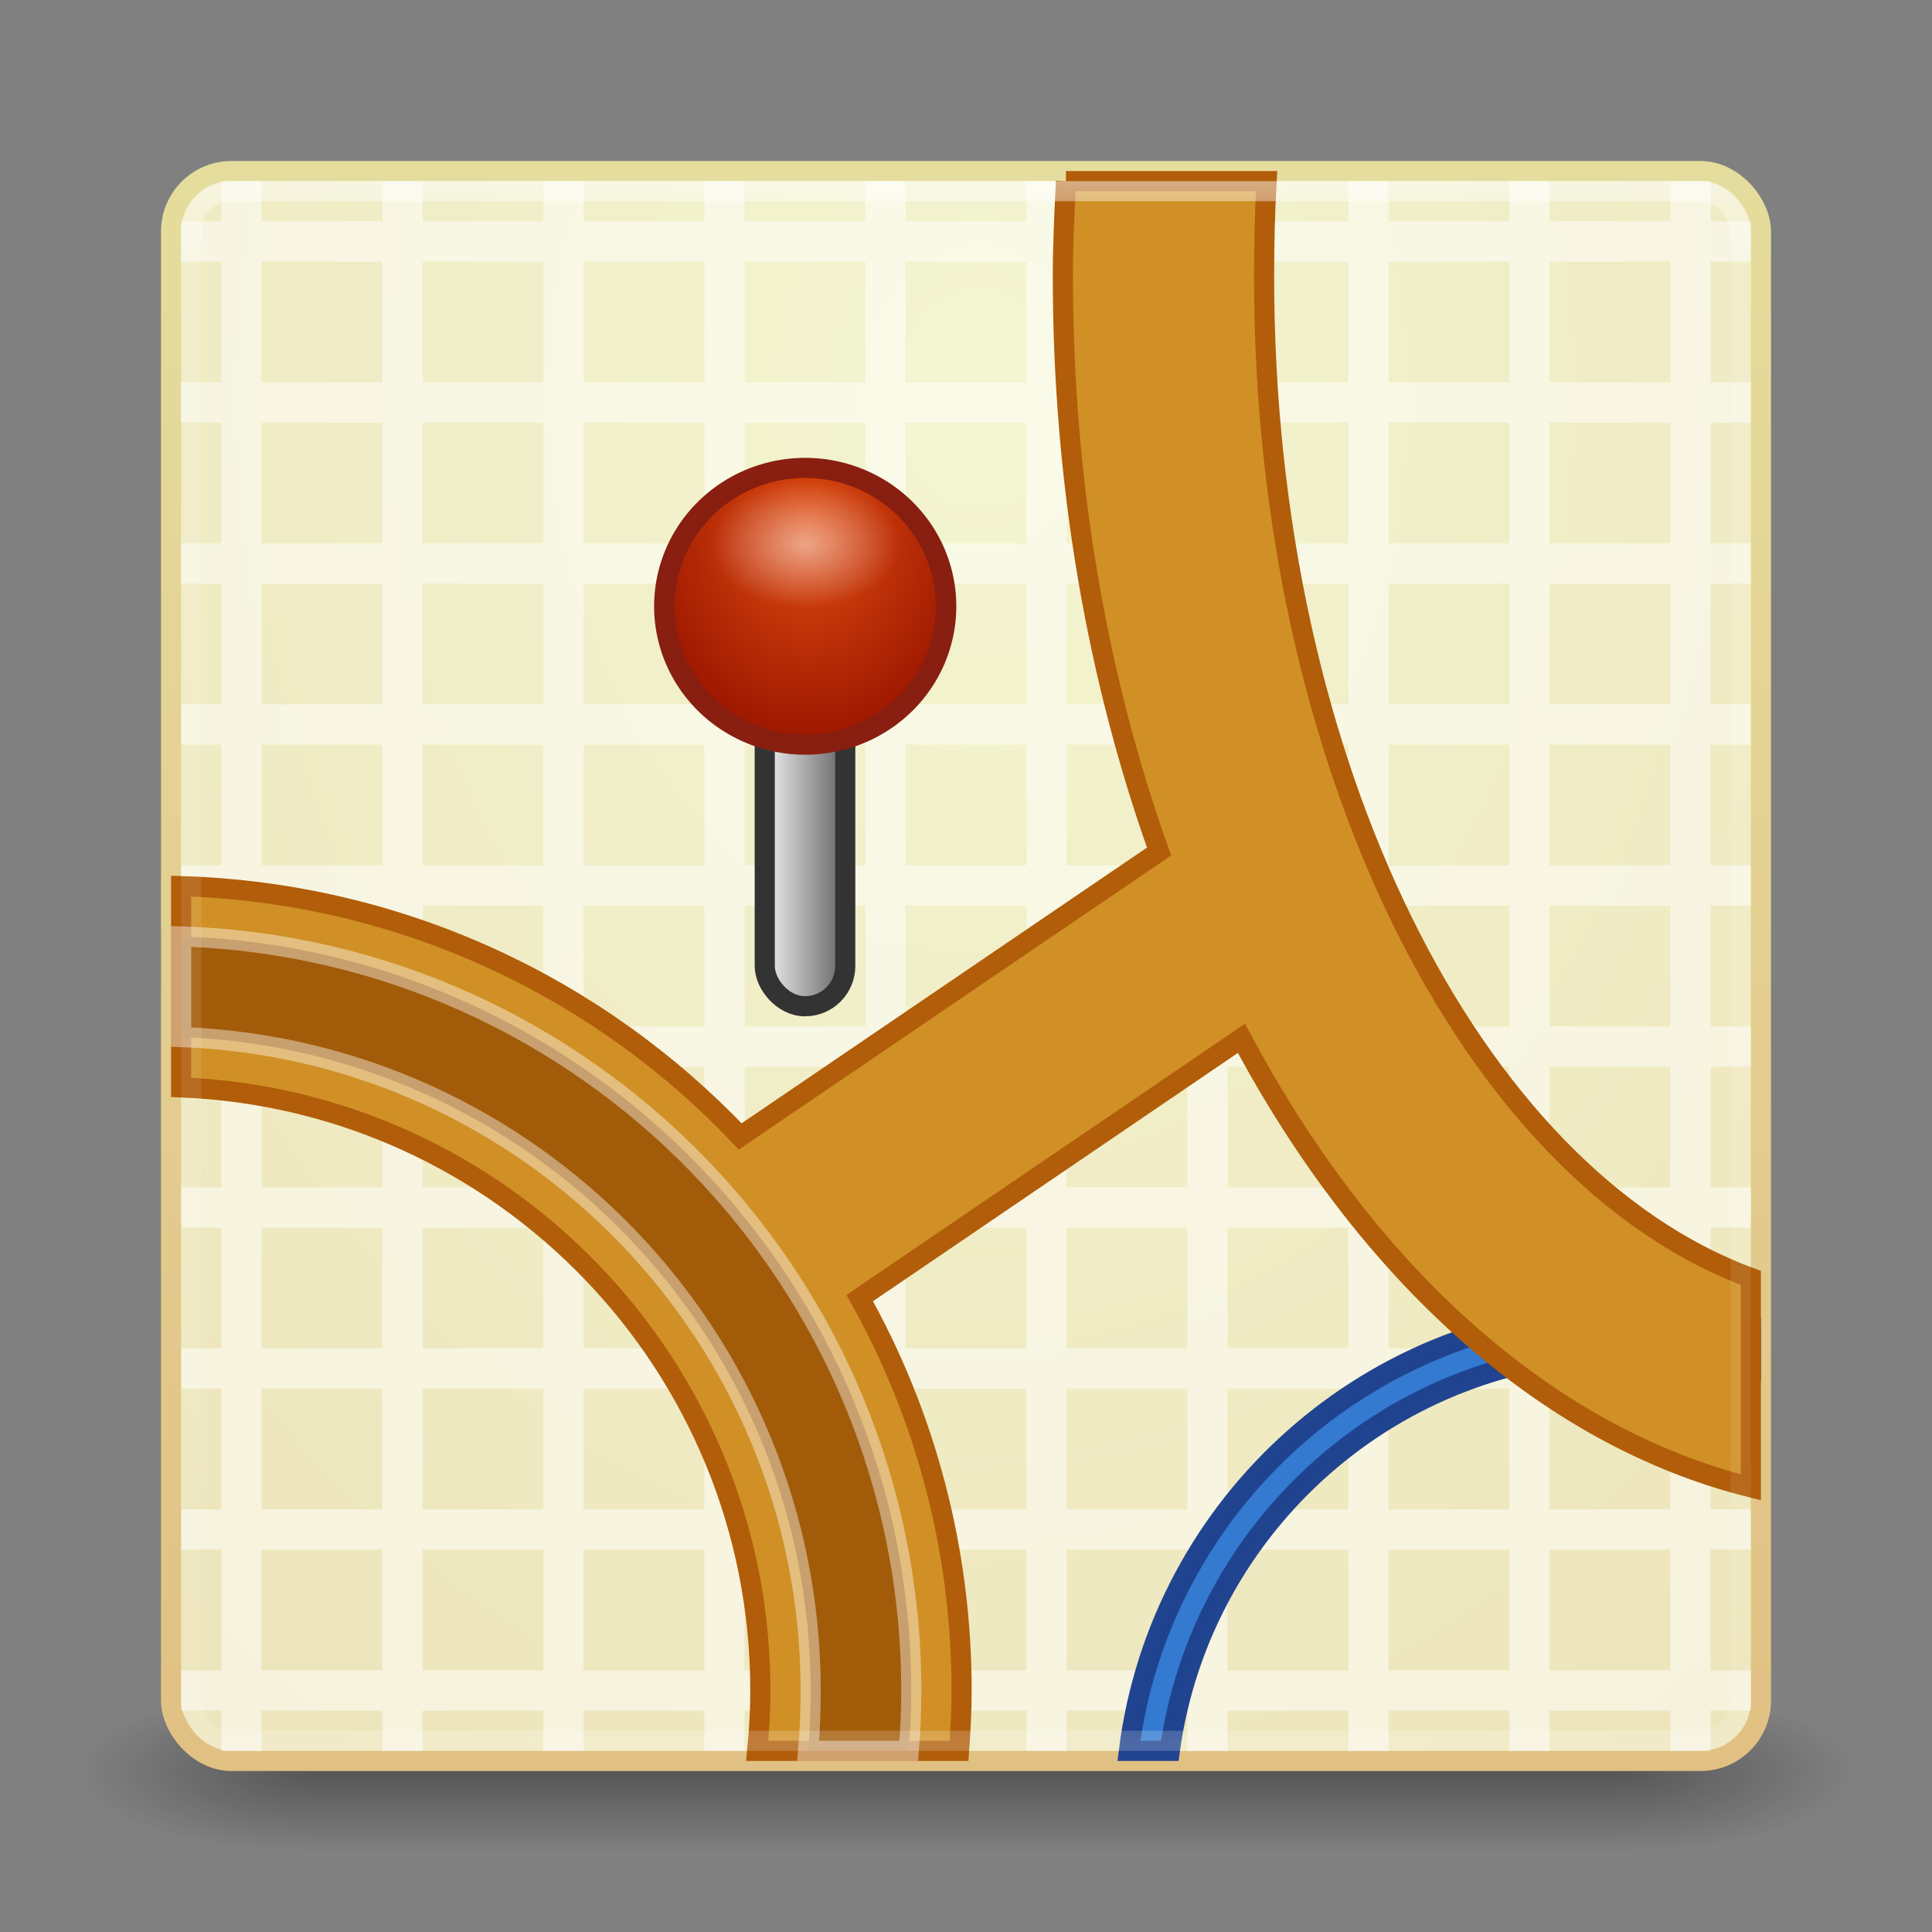 <?xml version="1.0" encoding="UTF-8" standalone="no"?>
<!-- Created with Inkscape (http://www.inkscape.org/) -->

<svg
   xmlns:dc="http://purl.org/dc/elements/1.1/"
   xmlns:cc="http://creativecommons.org/ns#"
   xmlns:rdf="http://www.w3.org/1999/02/22-rdf-syntax-ns#"
   xmlns:svg="http://www.w3.org/2000/svg"
   xmlns="http://www.w3.org/2000/svg"
   xmlns:xlink="http://www.w3.org/1999/xlink"
   xmlns:sodipodi="http://sodipodi.sourceforge.net/DTD/sodipodi-0.dtd"
   xmlns:inkscape="http://www.inkscape.org/namespaces/inkscape"
   width="96"
   height="96"
   id="svg2"
   version="1.1"
   inkscape:version="0.48.4 r9939"
   sodipodi:docname="emerillon.svg">
  <rect width="100%" height="100%" fill="#808080" stroke="none"/>
  <defs
     id="defs4">
    <linearGradient
       inkscape:collect="always"
       id="linearGradient3928">
      <stop
         style="stop-color:#ffffff;stop-opacity:1;"
         offset="0"
         id="stop3930" />
      <stop
         style="stop-color:#ffffff;stop-opacity:0;"
         offset="1"
         id="stop3932" />
    </linearGradient>
    <linearGradient
       id="linearGradient3834">
      <stop
         style="stop-color:#f0f0f0;stop-opacity:1;"
         offset="0"
         id="stop3836" />
      <stop
         style="stop-color:#646464;stop-opacity:1;"
         offset="1"
         id="stop3838" />
    </linearGradient>
    <linearGradient
       id="linearGradient3825">
      <stop
         style="stop-color:#df4c10;stop-opacity:1;"
         offset="0"
         id="stop3828" />
      <stop
         style="stop-color:#9b1600;stop-opacity:1;"
         offset="1"
         id="stop3830" />
    </linearGradient>
    <linearGradient
       id="linearGradient3784">
      <stop
         style="stop-color:#e5dd9d;stop-opacity:1;"
         offset="0"
         id="stop3786" />
      <stop
         style="stop-color:#e1c183;stop-opacity:1;"
         offset="1"
         id="stop3788" />
    </linearGradient>
    <linearGradient
       id="linearGradient3776">
      <stop
         style="stop-color:#f3f5d1;stop-opacity:1;"
         offset="0"
         id="stop3778" />
      <stop
         style="stop-color:#ede5bb;stop-opacity:1;"
         offset="1"
         id="stop3780" />
    </linearGradient>
    <linearGradient
       id="linearGradient3817">
      <stop
         style="stop-color:#ffffff;stop-opacity:1;"
         offset="0"
         id="stop3819" />
      <stop
         id="stop3827"
         offset="0.055"
         style="stop-color:#ffffff;stop-opacity:0.235;" />
      <stop
         id="stop3825"
         offset="0.955"
         style="stop-color:#ffffff;stop-opacity:0.157;" />
      <stop
         style="stop-color:#ffffff;stop-opacity:0.392;"
         offset="1"
         id="stop3821" />
    </linearGradient>
    <radialGradient
       cx="4.993"
       cy="43.5"
       r="2.5"
       fx="4.993"
       fy="43.5"
       id="radialGradient2873-966-168"
       xlink:href="#linearGradient3688-166-749"
       gradientUnits="userSpaceOnUse"
       gradientTransform="matrix(2.004,0,0,1.4,27.988,-17.4)" />
    <linearGradient
       id="linearGradient3688-166-749">
      <stop
         id="stop2883"
         style="stop-color:#181818;stop-opacity:1"
         offset="0" />
      <stop
         id="stop2885"
         style="stop-color:#181818;stop-opacity:0"
         offset="1" />
    </linearGradient>
    <radialGradient
       cx="4.993"
       cy="43.5"
       r="2.5"
       fx="4.993"
       fy="43.5"
       id="radialGradient2875-742-326"
       xlink:href="#linearGradient3688-464-309"
       gradientUnits="userSpaceOnUse"
       gradientTransform="matrix(2.004,0,0,1.4,-20.012,-104.4)" />
    <linearGradient
       id="linearGradient3688-464-309">
      <stop
         id="stop2889"
         style="stop-color:#181818;stop-opacity:1"
         offset="0" />
      <stop
         id="stop2891"
         style="stop-color:#181818;stop-opacity:0"
         offset="1" />
    </linearGradient>
    <linearGradient
       x1="25.058"
       y1="47.028"
       x2="25.058"
       y2="39.999"
       id="linearGradient2877-634-617"
       xlink:href="#linearGradient3702-501-757"
       gradientUnits="userSpaceOnUse" />
    <linearGradient
       id="linearGradient3702-501-757">
      <stop
         id="stop2895"
         style="stop-color:#181818;stop-opacity:0"
         offset="0" />
      <stop
         id="stop2897"
         style="stop-color:#181818;stop-opacity:1"
         offset="0.5" />
      <stop
         id="stop2899"
         style="stop-color:#181818;stop-opacity:0"
         offset="1" />
    </linearGradient>
    <linearGradient
       inkscape:collect="always"
       xlink:href="#linearGradient3817"
       id="linearGradient3823"
       x1="47.214"
       y1="965.255"
       x2="47.214"
       y2="1042.918"
       gradientUnits="userSpaceOnUse" />
    <radialGradient
       inkscape:collect="always"
       xlink:href="#linearGradient3776"
       id="radialGradient3782"
       cx="48.714"
       cy="976.148"
       fx="48.714"
       fy="976.148"
       r="40"
       gradientUnits="userSpaceOnUse"
       gradientTransform="matrix(1.5444234e-6,2.01,-1.554,1.1942451e-6,1565.63,878.248)" />
    <linearGradient
       inkscape:collect="always"
       xlink:href="#linearGradient3784"
       id="linearGradient3790"
       x1="21.929"
       y1="964.719"
       x2="21.929"
       y2="1043.408"
       gradientUnits="userSpaceOnUse" />
    <linearGradient
       inkscape:collect="always"
       xlink:href="#linearGradient3834"
       id="linearGradient3924"
       gradientUnits="userSpaceOnUse"
       gradientTransform="matrix(1,0,0,1,96.786,-5.778)"
       x1="-58.786"
       y1="1003.148"
       x2="-54.786"
       y2="1003.148" />
    <radialGradient
       inkscape:collect="always"
       xlink:href="#linearGradient3928"
       id="radialGradient3934"
       cx="27.4"
       cy="28.446"
       fx="27.4"
       fy="28.446"
       r="4.672"
       gradientTransform="matrix(1,0,0,0.676,0,9.226)"
       gradientUnits="userSpaceOnUse" />
    <radialGradient
       inkscape:collect="always"
       xlink:href="#linearGradient3825"
       id="radialGradient3938"
       gradientUnits="userSpaceOnUse"
       gradientTransform="matrix(7.5966735e-8,1.586,-1.238,6.1446329e-8,-18.55,124.178)"
       cx="-58.128"
       cy="31.982"
       fx="-58.128"
       fy="31.982"
       r="6.875" />
  </defs>
  <sodipodi:namedview
     id="base"
     pagecolor="#ffffff"
     bordercolor="#666666"
     borderopacity="1.0"
     inkscape:pageopacity="0.0"
     inkscape:pageshadow="2"
     inkscape:zoom="3.959798"
     inkscape:cx="13.028422"
     inkscape:cy="55.603641"
     inkscape:document-units="px"
     inkscape:current-layer="layer1"
     showgrid="false"
     inkscape:window-width="1280"
     inkscape:window-height="750"
     inkscape:window-x="0"
     inkscape:window-y="26"
     inkscape:window-maximized="1" />
  <g
     inkscape:label="Livello 1"
     inkscape:groupmode="layer"
     id="layer1"
     transform="translate(0,-956.362)">
    <g
       style="display:inline"
       id="g2036"
       transform="matrix(2.2,0,0,0.889,-4.8,1006.584)">
      <g
         style="opacity:0.4"
         id="g3712"
         transform="matrix(1.053,0,0,1.286,-1.263,-13.429)">
        <rect
           style="fill:url(#radialGradient2873-966-168);fill-opacity:1;stroke:none"
           id="rect2801"
           y="40"
           x="38"
           height="7"
           width="5" />
        <rect
           style="fill:url(#radialGradient2875-742-326);fill-opacity:1;stroke:none"
           id="rect3696"
           transform="scale(-1,-1)"
           y="-47"
           x="-10"
           height="7"
           width="5" />
        <rect
           style="fill:url(#linearGradient2877-634-617);fill-opacity:1;stroke:none"
           id="rect3700"
           y="40"
           x="10"
           height="7"
           width="28" />
      </g>
    </g>
    <rect
       style="fill:url(#radialGradient3782);fill-opacity:1;stroke:url(#linearGradient3790);stroke-opacity:1"
       id="rect2985"
       width="79"
       height="79"
       x="8.5"
       y="964.862"
       rx="3"
       ry="3" />
    <path
       style="fill:#ffffff;fill-opacity:1;stroke:none;opacity:0.5"
       d="m 11,965.362 0,2 -2,0 0,2 2,0 0,6 -2,0 0,2 2,0 0,6 -2,0 0,2 2,0 0,6 -2,0 0,2 2,0 0,6 -2,0 0,2 2,0 0,6 -2,0 0,2 2,0 0,6 -2,0 0,2 2,0 0,6 -2,0 0,2 2,0 0,6 -2,0 0,2 2,0 0,6 -2,0 0,2 2,0 0,2 2,0 0,-2 6,0 0,2 2,0 0,-2 6,0 0,2 2,0 0,-2 6,0 0,2 2,0 0,-2 6,0 0,2 2,0 0,-2 6,0 0,2 2,0 0,-2 6,0 0,2 2,0 0,-2 6,0 0,2 2,0 0,-2 6,0 0,2 2,0 0,-2 6,0 0,2 2,0 0,-2 2,0 0,-2 -2,0 0,-6 2,0 0,-2 -2,0 0,-6 2,0 0,-2 -2,0 0,-6 2,0 0,-2 -2,0 0,-6 2,0 0,-2 -2,0 0,-6 2,0 0,-2 -2,0 0,-6 2,0 0,-2 -2,0 0,-6 2,0 0,-2 -2,0 0,-6 2,0 0,-2 -2,0 0,-6 2,0 0,-2 -2,0 0,-2 -2,0 0,2 -6,0 0,-2 -2,0 0,2 -6,0 0,-2 -2,0 0,2 -6,0 0,-2 -2,0 0,2 -6,0 0,-2 -2,0 0,2 -6,0 0,-2 -2,0 0,2 -6,0 0,-2 -2,0 0,2 -6,0 0,-2 -2,0 0,2 -6,0 0,-2 -2,0 0,2 -6,0 0,-2 -2,0 z m 2,4 6,0 0,6 -6,0 0,-6 z m 8,0 6,0 0,6 -6,0 0,-6 z m 8,0 6,0 0,6 -6,0 0,-6 z m 8,0 6,0 0,6 -6,0 0,-6 z m 8,0 6,0 0,6 -6,0 0,-6 z m 8,0 6,0 0,6 -6,0 0,-6 z m 8,0 6,0 0,6 -6,0 0,-6 z m 8,0 6,0 0,6 -6,0 0,-6 z m 8,0 6,0 0,6 -6,0 0,-6 z m -64,8 6,0 0,6 -6,0 0,-6 z m 8,0 6,0 0,6 -6,0 0,-6 z m 8,0 6,0 0,6 -6,0 0,-6 z m 8,0 6,0 0,6 -6,0 0,-6 z m 8,0 6,0 0,6 -6,0 0,-6 z m 8,0 6,0 0,6 -6,0 0,-6 z m 8,0 6,0 0,6 -6,0 0,-6 z m 8,0 6,0 0,6 -6,0 0,-6 z m 8,0 6,0 0,6 -6,0 0,-6 z m -64,8 6,0 0,6 -6,0 0,-6 z m 8,0 6,0 0,6 -6,0 0,-6 z m 8,0 6,0 0,6 -6,0 0,-6 z m 8,0 6,0 0,6 -6,0 0,-6 z m 8,0 6,0 0,6 -6,0 0,-6 z m 8,0 6,0 0,6 -6,0 0,-6 z m 8,0 6,0 0,6 -6,0 0,-6 z m 8,0 6,0 0,6 -6,0 0,-6 z m 8,0 6,0 0,6 -6,0 0,-6 z m -64,8 6,0 0,6 -6,0 0,-6 z m 8,0 6,0 0,6 -6,0 0,-6 z m 8,0 6,0 0,6 -6,0 0,-6 z m 8,0 6,0 0,6 -6,0 0,-6 z m 8,0 6,0 0,6 -6,0 0,-6 z m 8,0 6,0 0,6 -6,0 0,-6 z m 8,0 6,0 0,6 -6,0 0,-6 z m 8,0 6,0 0,6 -6,0 0,-6 z m 8,0 6,0 0,6 -6,0 0,-6 z m -64,8 6,0 0,6 -6,0 0,-6 z m 8,0 6,0 0,6 -6,0 0,-6 z m 8,0 6,0 0,6 -6,0 0,-6 z m 8,0 6,0 0,6 -6,0 0,-6 z m 8,0 6,0 0,6 -6,0 0,-6 z m 8,0 6,0 0,6 -6,0 0,-6 z m 8,0 6,0 0,6 -6,0 0,-6 z m 8,0 6,0 0,6 -6,0 0,-6 z m 8,0 6,0 0,6 -6,0 0,-6 z m -64,8 6,0 0,6 -6,0 0,-6 z m 8,0 6,0 0,6 -6,0 0,-6 z m 8,0 6,0 0,6 -6,0 0,-6 z m 8,0 6,0 0,6 -6,0 0,-6 z m 8,0 6,0 0,6 -6,0 0,-6 z m 8,0 6,0 0,6 -6,0 0,-6 z m 8,0 6,0 0,6 -6,0 0,-6 z m 8,0 6,0 0,6 -6,0 0,-6 z m 8,0 6,0 0,6 -6,0 0,-6 z m -64,8 6,0 0,6 -6,0 0,-6 z m 8,0 6,0 0,6 -6,0 0,-6 z m 8,0 6,0 0,6 -6,0 0,-6 z m 8,0 6,0 0,6 -6,0 0,-6 z m 8,0 6,0 0,6 -6,0 0,-6 z m 8,0 6,0 0,6 -6,0 0,-6 z m 8,0 6,0 0,6 -6,0 0,-6 z m 8,0 6,0 0,6 -6,0 0,-6 z m 8,0 6,0 0,6 -6,0 0,-6 z m -64,8 6,0 0,6 -6,0 0,-6 z m 8,0 6,0 0,6 -6,0 0,-6 z m 8,0 6,0 0,6 -6,0 0,-6 z m 8,0 6,0 0,6 -6,0 0,-6 z m 8,0 6,0 0,6 -6,0 0,-6 z m 8,0 6,0 0,6 -6,0 0,-6 z m 8,0 6,0 0,6 -6,0 0,-6 z m 8,0 6,0 0,6 -6,0 0,-6 z m 8,0 6,0 0,6 -6,0 0,-6 z m -64,8 6,0 0,6 -6,0 0,-6 z m 8,0 6,0 0,6 -6,0 0,-6 z m 8,0 6,0 0,6 -6,0 0,-6 z m 8,0 6,0 0,6 -6,0 0,-6 z m 8,0 6,0 0,6 -6,0 0,-6 z m 8,0 6,0 0,6 -6,0 0,-6 z m 8,0 6,0 0,6 -6,0 0,-6 z m 8,0 6,0 0,6 -6,0 0,-6 z m 8,0 6,0 0,6 -6,0 0,-6 z"
       id="rect3942"
       inkscape:connector-curvature="0" />
    <path
       inkscape:connector-curvature="0"
       style="fill:#337ad0;fill-opacity:1;stroke:#214490;stroke-opacity:0.995"
       d="m 80.906,1021.518 c -12.74,0 -23.263,9.524 -24.812,21.844 l 2.031,0 c 1.541,-11.206 11.152,-19.844 22.781,-19.844 2.109,0 4.153,0.281 6.094,0.812 l 0,-2.062 c -1.951,-0.489 -3.991,-0.75 -6.094,-0.75 z"
       id="path3854" />
    <path
       inkscape:connector-curvature="0"
       style="fill:#d09025;fill-opacity:1;stroke:#b15d0a;stroke-opacity:1"
       d="m 52.969,965.362 c -0.081,1.569 -0.156,3.15 -0.156,4.75 0,10.329 1.735,20.036 4.781,28.562 l -20.812,14.156 C 29.754,1005.427 19.933,1000.722 9,1000.393 l 0,10 c 15.998,0.645 28.781,13.812 28.781,29.969 0,1.014 -0.058,2.011 -0.156,3 l 10.031,0 c 0.073,-0.99 0.125,-1.991 0.125,-3 0,-7.082 -1.833,-13.73 -5.062,-19.5 l 18.969,-12.906 c 6.172,11.59 15.095,19.766 25.312,22.312 l 0,-10.406 c -13.842,-5.109 -24.188,-25.436 -24.188,-49.75 0,-1.601 0.037,-3.186 0.125,-4.75 l -9.969,0 z"
       id="path3794" />
    <path
       inkscape:connector-curvature="0"
       style="fill:#a25c09;fill-opacity:1;stroke:#ffffff;opacity:1;stroke-opacity:0.412"
       d="m 9,1002.893 0,5 c 17.389,0.636 31.281,14.925 31.281,32.469 0,1.014 -0.034,2.01 -0.125,3 l 5,0 c 0.078,-0.988 0.125,-1.992 0.125,-3 0,-20.304 -16.134,-36.827 -36.281,-37.469 z"
       id="path3816" />
    <rect
       ry="2"
       rx="2"
       y="965.862"
       x="9.5"
       height="77"
       width="77"
       id="rect3815"
       style="fill:none;stroke:url(#linearGradient3823);stroke-opacity:1;opacity:0.5" />
    <rect
       style="fill:url(#linearGradient3924);fill-opacity:1;stroke:#333333;stroke-opacity:1"
       id="rect3821"
       width="4"
       height="18"
       x="38"
       y="988.362"
       rx="2"
       ry="2" />
    <path
       sodipodi:type="arc"
       style="fill:url(#radialGradient3938);fill-opacity:1;stroke:#881f10;stroke-opacity:0.995"
       id="path3823"
       sodipodi:cx="-58.30357"
       sodipodi:cy="35.910713"
       sodipodi:rx="6.875"
       sodipodi:ry="6.875"
       d="m -51.429,35.911 a 6.875,6.875 0 1 1 -13.75,0 6.875,6.875 0 1 1 13.75,0 z"
       transform="matrix(1.018,0,0,1,99.364,950.577)" />
    <path
       sodipodi:type="arc"
       style="opacity:0.5;fill:url(#radialGradient3934);fill-opacity:1;stroke:none"
       id="path3926"
       sodipodi:cx="27.400389"
       sodipodi:cy="28.446049"
       sodipodi:rx="4.6719556"
       sodipodi:ry="3.1567266"
       d="m 32.072,28.446 a 4.672,3.157 0 1 1 -9.344,0 4.672,3.157 0 1 1 9.344,0 z"
       transform="matrix(1,0,0,1,12.6,954.954)" />
  </g>
</svg>
